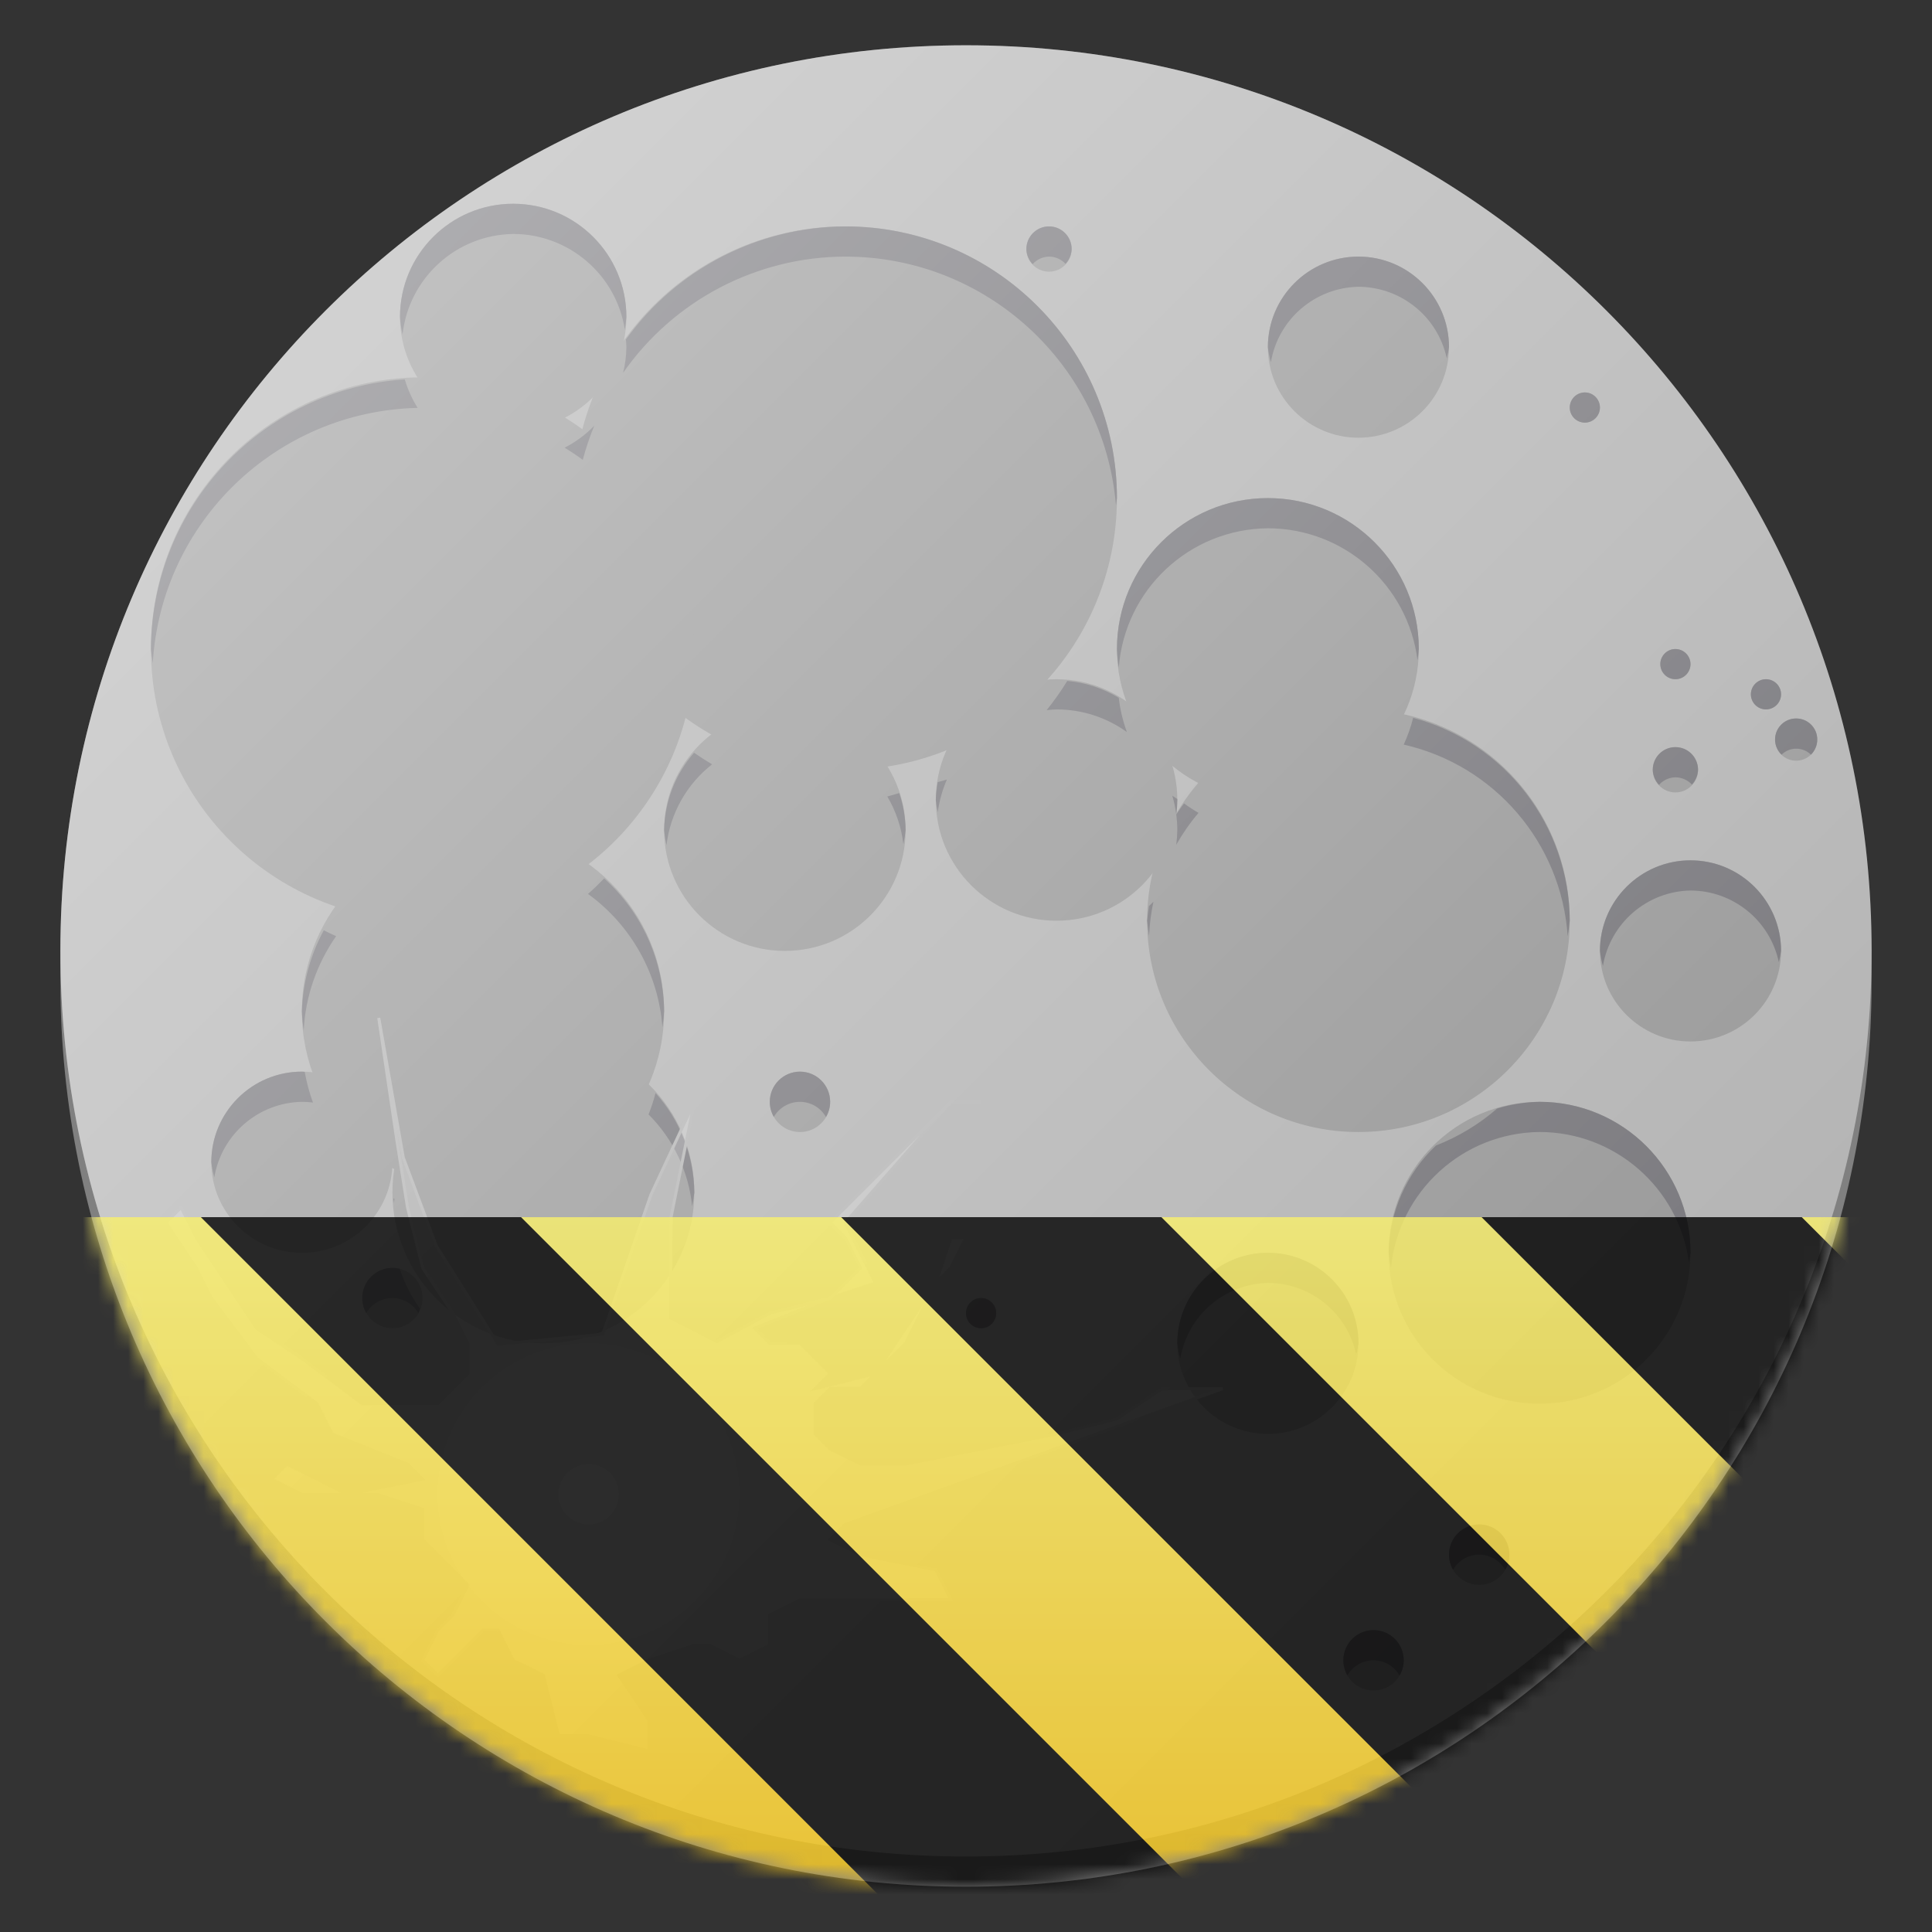 <?xml version="1.0" encoding="UTF-8"?>
<svg height="128px" viewBox="0 0 128 128" width="128px" xmlns="http://www.w3.org/2000/svg" xmlns:xlink="http://www.w3.org/1999/xlink">
    <rect x="0" y="0" width="128" height="128" fill="#333333" stroke="none"/>
    <linearGradient id="a" gradientUnits="userSpaceOnUse" x1="21.574" x2="106.426" y1="20.574" y2="105.426">
        <stop offset="0" stop-color="#ffffff" stop-opacity="0.4"/>
        <stop offset="1" stop-color="#ffffff" stop-opacity="0"/>
    </linearGradient>
    <clipPath id="b">
        <rect height="128" width="128"/>
    </clipPath>
    <clipPath id="c">
        <rect height="128" width="128"/>
    </clipPath>
    <filter id="d" height="100%" width="100%" x="0%" y="0%">
        <feColorMatrix in="SourceGraphic" type="matrix" values="0 0 0 0 1 0 0 0 0 1 0 0 0 0 1 0 0 0 1 0"/>
    </filter>
    <mask id="e">
        <g clip-path="url(#c)" filter="url(#d)">
            <g clip-path="url(#b)">
                <path d="m 124 65 c 0 33.137 -26.863 60 -60 60 s -60 -26.863 -60 -60 s 26.863 -60 60 -60 s 60 26.863 60 60 z m 0 0" fill="#808080"/>
                <path d="m 124 63 c 0 33.137 -26.863 60 -60 60 s -60 -26.863 -60 -60 s 26.863 -60 60 -60 s 60 26.863 60 60 z m 0 0" fill="#b3b3b3"/>
                <path d="m 74 33 c 0 9.941 -8.059 18 -18 18 s -18 -8.059 -18 -18 s 8.059 -18 18 -18 s 18 8.059 18 18 z m 0 0" fill="#989898"/>
                <path d="m 71 16.5 c 0 0.828 -0.672 1.5 -1.5 1.5 s -1.5 -0.672 -1.5 -1.5 s 0.672 -1.5 1.5 -1.5 s 1.5 0.672 1.5 1.5 z m 0 0" fill="#989898"/>
                <path d="m 94 43 c 0 5.523 -4.477 10 -10 10 s -10 -4.477 -10 -10 s 4.477 -10 10 -10 s 10 4.477 10 10 z m 0 0" fill="#989898"/>
                <path d="m 104 61 c 0 7.73 -6.27 14 -14 14 s -14 -6.27 -14 -14 s 6.27 -14 14 -14 s 14 6.27 14 14 z m 0 0" fill="#989898"/>
                <path d="m 118 63 c 0 3.312 -2.688 6 -6 6 s -6 -2.688 -6 -6 s 2.688 -6 6 -6 s 6 2.688 6 6 z m 0 0" fill="#989898"/>
                <path d="m 112 83 c 0 5.523 -4.477 10 -10 10 s -10 -4.477 -10 -10 s 4.477 -10 10 -10 s 10 4.477 10 10 z m 0 0" fill="#989898"/>
                <path d="m 90 89 c 0 3.312 -2.688 6 -6 6 s -6 -2.688 -6 -6 s 2.688 -6 6 -6 s 6 2.688 6 6 z m 0 0" fill="#989898"/>
                <path d="m 78 53 c 0 4.418 -3.582 8 -8 8 s -8 -3.582 -8 -8 s 3.582 -8 8 -8 s 8 3.582 8 8 z m 0 0" fill="#989898"/>
                <path d="m 46 79 c 0 5.523 -4.477 10 -10 10 s -10 -4.477 -10 -10 s 4.477 -10 10 -10 s 10 4.477 10 10 z m 0 0" fill="#989898"/>
                <path d="m 26 77 c 0 3.312 -2.688 6 -6 6 s -6 -2.688 -6 -6 s 2.688 -6 6 -6 s 6 2.688 6 6 z m 0 0" fill="#989898"/>
                <path d="m 46 43 c 0 9.941 -8.059 18 -18 18 s -18 -8.059 -18 -18 s 8.059 -18 18 -18 s 18 8.059 18 18 z m 0 0" fill="#989898"/>
                <path d="m 60 55 c 0 4.418 -3.582 8 -8 8 s -8 -3.582 -8 -8 s 3.582 -8 8 -8 s 8 3.582 8 8 z m 0 0" fill="#989898"/>
                <path d="m 41.5 21 c 0 4.141 -3.359 7.5 -7.5 7.5 s -7.5 -3.359 -7.5 -7.5 s 3.359 -7.5 7.5 -7.5 s 7.5 3.359 7.5 7.5 z m 0 0" fill="#989898"/>
                <path d="m 96 23 c 0 3.312 -2.688 6 -6 6 s -6 -2.688 -6 -6 s 2.688 -6 6 -6 s 6 2.688 6 6 z m 0 0" fill="#989898"/>
                <path d="m 106 27 c 0 0.551 -0.449 1 -1 1 s -1 -0.449 -1 -1 s 0.449 -1 1 -1 s 1 0.449 1 1 z m 0 0" fill="#989898"/>
                <path d="m 120.398 49 c 0 0.773 -0.625 1.398 -1.398 1.398 s -1.398 -0.625 -1.398 -1.398 s 0.625 -1.398 1.398 -1.398 s 1.398 0.625 1.398 1.398 z m 0 0" fill="#989898"/>
                <path d="m 118 46 c 0 0.551 -0.449 1 -1 1 s -1 -0.449 -1 -1 s 0.449 -1 1 -1 s 1 0.449 1 1 z m 0 0" fill="#989898"/>
                <path d="m 112 44 c 0 0.551 -0.449 1 -1 1 s -1 -0.449 -1 -1 s 0.449 -1 1 -1 s 1 0.449 1 1 z m 0 0" fill="#989898"/>
                <path d="m 112.5 51 c 0 0.828 -0.672 1.5 -1.5 1.5 s -1.5 -0.672 -1.5 -1.5 s 0.672 -1.5 1.5 -1.5 s 1.5 0.672 1.5 1.5 z m 0 0" fill="#989898"/>
                <path d="m 28 86 c 0 1.105 -0.895 2 -2 2 s -2 -0.895 -2 -2 s 0.895 -2 2 -2 s 2 0.895 2 2 z m 0 0" fill="#989898"/>
                <path d="m 93 110 c 0 1.105 -0.895 2 -2 2 s -2 -0.895 -2 -2 s 0.895 -2 2 -2 s 2 0.895 2 2 z m 0 0" fill="#989898"/>
                <path d="m 100 103 c 0 1.105 -0.895 2 -2 2 s -2 -0.895 -2 -2 s 0.895 -2 2 -2 s 2 0.895 2 2 z m 0 0" fill="#989898"/>
                <path d="m 66 87 c 0 0.551 -0.449 1 -1 1 s -1 -0.449 -1 -1 s 0.449 -1 1 -1 s 1 0.449 1 1 z m 0 0" fill="#989898"/>
                <path d="m 55 73 c 0 1.105 -0.895 2 -2 2 s -2 -0.895 -2 -2 s 0.895 -2 2 -2 s 2 0.895 2 2 z m 0 0" fill="#989898"/>
                <path d="m 44 67 c 0 6.629 -5.371 12 -12 12 s -12 -5.371 -12 -12 s 5.371 -12 12 -12 s 12 5.371 12 12 z m 0 0" fill="#989898"/>
                <path d="m 34 13.5 c -4.141 0 -7.5 3.359 -7.5 7.5 c 0.023 0.391 0.082 0.777 0.168 1.16 c 0.422 -3.75 3.559 -6.602 7.332 -6.66 c 3.684 0.004 6.82 2.688 7.395 6.324 c 0.051 -0.273 0.086 -0.547 0.105 -0.824 c 0 -4.141 -3.359 -7.5 -7.5 -7.5 z m 22 1.5 c -5.766 0.027 -11.168 2.812 -14.531 7.492 c 0.016 0.172 0.027 0.34 0.031 0.508 c -0.008 0.57 -0.078 1.141 -0.215 1.695 c 3.359 -4.809 8.852 -7.68 14.715 -7.695 c 9.359 0 17.156 7.172 17.938 16.5 c 0.023 -0.168 0.043 -0.332 0.062 -0.5 c 0 -9.941 -8.059 -18 -18 -18 z m 13.5 0 c -0.828 0 -1.5 0.672 -1.5 1.5 c 0.008 0.375 0.156 0.73 0.414 1 c 0.277 -0.309 0.672 -0.492 1.086 -0.5 c 0.414 0.004 0.812 0.176 1.094 0.48 c 0.25 -0.266 0.395 -0.613 0.406 -0.98 c 0 -0.828 -0.672 -1.5 -1.5 -1.5 z m 20.5 2 c -3.312 0 -6 2.688 -6 6 c 0.039 0.34 0.105 0.672 0.199 1 c 0.48 -2.844 2.918 -4.945 5.801 -5 c 2.824 0.008 5.262 1.984 5.852 4.742 c 0.066 -0.242 0.113 -0.492 0.148 -0.742 c 0 -3.312 -2.688 -6 -6 -6 z m -63.184 8.137 c -9.422 0.617 -16.766 8.418 -16.816 17.863 c 0.031 0.312 0.07 0.625 0.121 0.938 c 0.559 -9.344 8.191 -16.699 17.551 -16.914 c -0.371 -0.586 -0.656 -1.223 -0.855 -1.887 z m 78.184 0.863 c -0.551 0 -1 0.449 -1 1 s 0.449 1 1 1 s 1 -0.449 1 -1 s -0.449 -1 -1 -1 z m -65.629 2.207 c -0.57 0.59 -1.23 1.078 -1.961 1.453 c 0.414 0.254 0.812 0.52 1.199 0.805 c 0.207 -0.77 0.457 -1.523 0.762 -2.258 z m 44.629 4.793 c -5.523 0 -10 4.477 -10 10 c 0.016 0.414 0.055 0.828 0.121 1.238 c 0.395 -5.176 4.688 -9.191 9.879 -9.238 c 5.035 0.004 9.281 3.75 9.914 8.742 c 0.039 -0.246 0.066 -0.492 0.086 -0.742 c 0 -5.523 -4.477 -10 -10 -10 z m 27 10 c -0.551 0 -1 0.449 -1 1 s 0.449 1 1 1 s 1 -0.449 1 -1 s -0.449 -1 -1 -1 z m 6 2 c -0.551 0 -1 0.449 -1 1 s 0.449 1 1 1 s 1 -0.449 1 -1 s -0.449 -1 -1 -1 z m -46.293 0.113 c -0.41 0.672 -0.867 1.32 -1.363 1.934 c 0.219 -0.023 0.438 -0.039 0.656 -0.047 c 1.672 0 3.301 0.523 4.66 1.5 c -0.27 -0.734 -0.449 -1.496 -0.539 -2.27 c -1.039 -0.629 -2.207 -1.012 -3.414 -1.117 z m 22.918 2.445 c -0.152 0.609 -0.363 1.203 -0.625 1.773 c 6.023 1.367 10.441 6.523 10.863 12.688 c 0.059 -0.34 0.105 -0.68 0.137 -1.02 c -0.035 -6.305 -4.285 -11.809 -10.375 -13.441 z m 25.375 0.043 c -0.773 -0.004 -1.402 0.625 -1.398 1.398 c 0 0.379 0.156 0.738 0.43 1 c 0.262 -0.254 0.605 -0.398 0.969 -0.398 c 0.367 0 0.719 0.141 0.98 0.398 c 0.266 -0.262 0.418 -0.625 0.418 -1 c 0.004 -0.773 -0.625 -1.402 -1.398 -1.398 z m -8 1.898 c -0.828 0 -1.5 0.672 -1.5 1.5 c 0.008 0.375 0.156 0.73 0.414 1 c 0.277 -0.309 0.672 -0.492 1.086 -0.5 c 0.414 0.004 0.812 0.176 1.094 0.48 c 0.25 -0.266 0.395 -0.613 0.406 -0.98 c 0 -0.828 -0.672 -1.5 -1.5 -1.5 z m -65.016 0.371 c -1.246 1.422 -1.949 3.238 -1.984 5.129 c 0.031 0.336 0.086 0.668 0.156 1 c 0.254 -2.117 1.344 -4.047 3.023 -5.359 c -0.406 -0.242 -0.805 -0.496 -1.195 -0.77 z m 16.75 1.777 c -0.199 0.062 -0.402 0.117 -0.609 0.172 c -0.07 0.391 -0.113 0.785 -0.125 1.18 c 0.027 0.273 0.07 0.543 0.129 0.812 c 0.102 -0.746 0.305 -1.477 0.605 -2.164 z m -3.156 0.895 c -0.262 0.082 -0.527 0.156 -0.793 0.227 c 0.578 0.969 0.938 2.051 1.066 3.168 c 0.066 -0.309 0.117 -0.621 0.148 -0.938 c -0.012 -0.836 -0.152 -1.664 -0.422 -2.457 z m 18.09 0.176 c 0.121 0.406 0.207 0.816 0.262 1.238 c 0.043 -0.32 0.066 -0.637 0.07 -0.957 c 0 -0.02 0 -0.043 0 -0.062 c -0.113 -0.07 -0.223 -0.145 -0.332 -0.219 z m 0.777 0.508 c -0.18 0.238 -0.352 0.484 -0.512 0.734 c 0.043 0.348 0.066 0.691 0.066 1.039 c -0.004 0.324 -0.027 0.645 -0.07 0.969 c 0.426 -0.75 0.918 -1.457 1.477 -2.113 c -0.332 -0.191 -0.652 -0.402 -0.961 -0.629 z m 33.555 3.773 c -3.312 0 -6 2.688 -6 6 c 0.039 0.34 0.105 0.672 0.199 1 c 0.48 -2.844 2.918 -4.945 5.801 -5 c 2.824 0.008 5.262 1.984 5.852 4.742 c 0.066 -0.242 0.113 -0.492 0.148 -0.742 c 0 -3.312 -2.688 -6 -6 -6 z m -71.973 1.199 c -0.344 0.355 -0.699 0.699 -1.07 1.027 c 2.863 2.074 4.668 5.305 4.93 8.832 c 0.055 -0.352 0.09 -0.703 0.113 -1.059 c -0.035 -3.363 -1.477 -6.555 -3.973 -8.801 z m 36.391 1.543 c -0.098 0.098 -0.195 0.195 -0.293 0.289 c -0.055 0.324 -0.094 0.645 -0.125 0.969 c 0.031 0.332 0.074 0.66 0.129 0.988 c 0.035 -0.754 0.133 -1.508 0.289 -2.246 z m -54.965 1.891 c -0.898 1.652 -1.395 3.488 -1.453 5.367 c 0.016 0.422 0.059 0.844 0.121 1.262 c 0.117 -2.238 0.863 -4.398 2.148 -6.238 c -0.273 -0.121 -0.547 -0.254 -0.816 -0.391 z m -1.453 9.367 c -3.312 0 -6 2.688 -6 6 c 0.039 0.34 0.105 0.672 0.199 1 c 0.48 -2.844 2.918 -4.945 5.801 -5 c 0.246 0 0.492 0.016 0.734 0.047 c -0.242 -0.66 -0.422 -1.344 -0.547 -2.035 c -0.062 -0.004 -0.125 -0.008 -0.188 -0.012 z m 33 0 c -1.105 0 -2 0.895 -2 2 c 0 0.352 0.094 0.695 0.266 1 c 0.359 -0.617 1.02 -1 1.734 -1 c 0.715 0.004 1.371 0.387 1.723 1.008 c 0.18 -0.305 0.277 -0.652 0.277 -1.008 c 0 -1.105 -0.895 -2 -2 -2 z m -9.57 1.418 c -0.125 0.484 -0.277 0.957 -0.461 1.418 c 1.637 1.633 2.656 3.781 2.887 6.082 c 0.062 -0.305 0.109 -0.609 0.145 -0.918 c -0.027 -2.434 -0.941 -4.773 -2.57 -6.582 z m 58.57 0.582 c -0.953 0.016 -1.898 0.164 -2.812 0.445 c -1.199 1.043 -2.57 1.871 -4.051 2.449 c -1.961 1.852 -3.09 4.41 -3.137 7.105 c 0.035 0.336 0.09 0.668 0.156 1 c 0.512 -5.07 4.75 -8.945 9.844 -9 c 4.996 0.004 9.223 3.695 9.898 8.645 c 0.039 -0.211 0.074 -0.43 0.102 -0.645 c 0 -5.523 -4.477 -10 -10 -10 z m -75.938 6.395 c 0.016 0.102 0.031 0.203 0.047 0.305 c 0.008 -0.09 0.016 -0.18 0.023 -0.266 c -0.023 -0.012 -0.047 -0.023 -0.07 -0.039 z m 57.938 3.605 c -3.312 0 -6 2.688 -6 6 c 0.039 0.34 0.105 0.672 0.199 1 c 0.48 -2.844 2.918 -4.945 5.801 -5 c 2.824 0.008 5.262 1.984 5.852 4.742 c 0.066 -0.242 0.113 -0.492 0.148 -0.742 c 0 -3.312 -2.688 -6 -6 -6 z m -58 1 c -1.105 0 -2 0.895 -2 2 c 0 0.352 0.094 0.695 0.266 1 c 0.359 -0.617 1.02 -1 1.734 -1 c 0.715 0.004 1.371 0.387 1.723 1.008 c 0.039 -0.102 0.07 -0.207 0.09 -0.316 c -0.566 -0.805 -1.016 -1.691 -1.328 -2.629 c -0.156 -0.039 -0.32 -0.062 -0.484 -0.062 z m 39 2 c -0.551 0 -1 0.449 -1 1 s 0.449 1 1 1 s 1 -0.449 1 -1 s -0.449 -1 -1 -1 z m 33 15 c -1.105 0 -2 0.895 -2 2 c 0 0.352 0.094 0.695 0.266 1 c 0.359 -0.617 1.02 -1 1.734 -1 c 0.715 0.004 1.371 0.387 1.723 1.008 c 0.18 -0.305 0.277 -0.652 0.277 -1.008 c 0 -1.105 -0.895 -2 -2 -2 z m -7 7 c -1.105 0 -2 0.895 -2 2 c 0 0.352 0.094 0.695 0.266 1 c 0.359 -0.617 1.02 -1 1.734 -1 c 0.715 0.004 1.371 0.387 1.723 1.008 c 0.18 -0.305 0.277 -0.652 0.277 -1.008 c 0 -1.105 -0.895 -2 -2 -2 z m 0 0" fill="#77767b"/>
                <path d="m 43.125 251.156 l 2.875 -6.156 l -1.531 7.594 l -0.059 6.707 l 3.09 1.574 l 3.5 -1.875 l 4 -1 l 2 -2 l -1 -2 l -1 -1 l 8 -8 h 2 h -2 l -7 8 l 2 4 l -3 1 l -5 2 l 1 1 h 2 l 2 2 l -1 1 l 4 -1 l 4 -6 l 1 -3 h 2 h -1 l -1 2 l -1 1 l -2 4 l -3 3 h -2 l -1 1 v 2 l 1 1 l 2 1 h 3 l 10 -2 l 4 -1 l 3 -2 h 4 l -25 9 l -1 1 l 2 1 l 5 1 l 1 2 h -10 l -2 1 v 2 l -2 1 l -2 -1 h -1 l -3 1 l -2 1 l 2 3 v 2 l -4 -1 h -2 l -1 -4 l -2 -1 l -1 -2 h -1 l -3 3 l -1 -1 l 1 -2 l 1 -1 l 1 -2 l -3 -3 v -2 l -3 -1 h -5 l -2 -1 l 1 -1 l 4 2 l 5 -1 l -1 -1 l -5 -2 l -1 -2 l -4 -3 l -3 -4 l -1 -2 l -2 -3 l 1 -1 l 1 2 l 4 6 l 3 2 l 4 3 h 5 l 2 -2 v -2 l -1 -2 l -2 -3 l -1 -4 l -0.719 -4.531 l -1.188 -8.031 l 1.625 9.25 l 2.176 5.828 l 4.105 6.543 l 6.934 -0.664 z m 0 0" fill="#ffffff" fill-opacity="0.2" stroke="#b4b4b4" stroke-width="0.2" transform="matrix(1 0 0 1 0 -172)"/>
                <path d="m 49 99 c 0 5.523 -4.477 10 -10 10 s -10 -4.477 -10 -10 s 4.477 -10 10 -10 s 10 4.477 10 10 z m 0 0" fill="#ffffff" fill-opacity="0.102"/>
                <path d="m 41 99 c 0 1.105 -0.895 2 -2 2 s -2 -0.895 -2 -2 s 0.895 -2 2 -2 s 2 0.895 2 2 z m 0 0" fill="#f5f5f5" fill-opacity="0.302"/>
                <path d="m 124 63 c 0 33.137 -26.863 60 -60 60 s -60 -26.863 -60 -60 s 26.863 -60 60 -60 s 60 26.863 60 60 z m 0 0" fill="url(#a)"/>
            </g>
        </g>
    </mask>
    <mask id="f">
        <g filter="url(#d)">
            <rect fill-opacity="0.8" height="128" width="128"/>
        </g>
    </mask>
    <linearGradient id="g" gradientTransform="matrix(0 0.37 -0.985 0 295.385 -30.36)" gradientUnits="userSpaceOnUse" x1="300" x2="428" y1="235" y2="235">
        <stop offset="0" stop-color="#f9f06b"/>
        <stop offset="1" stop-color="#f5c211"/>
    </linearGradient>
    <clipPath id="h">
        <rect height="128" width="128"/>
    </clipPath>
    <clipPath id="i">
        <rect height="128" width="128"/>
    </clipPath>
    <path d="m 124 65 c 0 33.137 -26.863 60 -60 60 s -60 -26.863 -60 -60 s 26.863 -60 60 -60 s 60 26.863 60 60 z m 0 0" fill="#808080"/>
    <path d="m 124 63 c 0 33.137 -26.863 60 -60 60 s -60 -26.863 -60 -60 s 26.863 -60 60 -60 s 60 26.863 60 60 z m 0 0" fill="#b3b3b3"/>
    <g fill="#989898">
        <path d="m 74 33 c 0 9.941 -8.059 18 -18 18 s -18 -8.059 -18 -18 s 8.059 -18 18 -18 s 18 8.059 18 18 z m 0 0"/>
        <path d="m 71 16.5 c 0 0.828 -0.672 1.5 -1.5 1.5 s -1.5 -0.672 -1.5 -1.5 s 0.672 -1.5 1.5 -1.5 s 1.5 0.672 1.5 1.5 z m 0 0"/>
        <path d="m 94 43 c 0 5.523 -4.477 10 -10 10 s -10 -4.477 -10 -10 s 4.477 -10 10 -10 s 10 4.477 10 10 z m 0 0"/>
        <path d="m 104 61 c 0 7.73 -6.27 14 -14 14 s -14 -6.27 -14 -14 s 6.27 -14 14 -14 s 14 6.27 14 14 z m 0 0"/>
        <path d="m 118 63 c 0 3.312 -2.688 6 -6 6 s -6 -2.688 -6 -6 s 2.688 -6 6 -6 s 6 2.688 6 6 z m 0 0"/>
        <path d="m 112 83 c 0 5.523 -4.477 10 -10 10 s -10 -4.477 -10 -10 s 4.477 -10 10 -10 s 10 4.477 10 10 z m 0 0"/>
        <path d="m 90 89 c 0 3.312 -2.688 6 -6 6 s -6 -2.688 -6 -6 s 2.688 -6 6 -6 s 6 2.688 6 6 z m 0 0"/>
        <path d="m 78 53 c 0 4.418 -3.582 8 -8 8 s -8 -3.582 -8 -8 s 3.582 -8 8 -8 s 8 3.582 8 8 z m 0 0"/>
        <path d="m 46 79 c 0 5.523 -4.477 10 -10 10 s -10 -4.477 -10 -10 s 4.477 -10 10 -10 s 10 4.477 10 10 z m 0 0"/>
        <path d="m 26 77 c 0 3.312 -2.688 6 -6 6 s -6 -2.688 -6 -6 s 2.688 -6 6 -6 s 6 2.688 6 6 z m 0 0"/>
        <path d="m 46 43 c 0 9.941 -8.059 18 -18 18 s -18 -8.059 -18 -18 s 8.059 -18 18 -18 s 18 8.059 18 18 z m 0 0"/>
        <path d="m 60 55 c 0 4.418 -3.582 8 -8 8 s -8 -3.582 -8 -8 s 3.582 -8 8 -8 s 8 3.582 8 8 z m 0 0"/>
        <path d="m 41.5 21 c 0 4.141 -3.359 7.5 -7.5 7.5 s -7.5 -3.359 -7.5 -7.5 s 3.359 -7.5 7.5 -7.5 s 7.5 3.359 7.5 7.5 z m 0 0"/>
        <path d="m 96 23 c 0 3.312 -2.688 6 -6 6 s -6 -2.688 -6 -6 s 2.688 -6 6 -6 s 6 2.688 6 6 z m 0 0"/>
        <path d="m 106 27 c 0 0.551 -0.449 1 -1 1 s -1 -0.449 -1 -1 s 0.449 -1 1 -1 s 1 0.449 1 1 z m 0 0"/>
        <path d="m 120.398 49 c 0 0.773 -0.625 1.398 -1.398 1.398 s -1.398 -0.625 -1.398 -1.398 s 0.625 -1.398 1.398 -1.398 s 1.398 0.625 1.398 1.398 z m 0 0"/>
        <path d="m 118 46 c 0 0.551 -0.449 1 -1 1 s -1 -0.449 -1 -1 s 0.449 -1 1 -1 s 1 0.449 1 1 z m 0 0"/>
        <path d="m 112 44 c 0 0.551 -0.449 1 -1 1 s -1 -0.449 -1 -1 s 0.449 -1 1 -1 s 1 0.449 1 1 z m 0 0"/>
        <path d="m 112.5 51 c 0 0.828 -0.672 1.5 -1.5 1.5 s -1.5 -0.672 -1.5 -1.5 s 0.672 -1.5 1.5 -1.5 s 1.5 0.672 1.5 1.5 z m 0 0"/>
        <path d="m 28 86 c 0 1.105 -0.895 2 -2 2 s -2 -0.895 -2 -2 s 0.895 -2 2 -2 s 2 0.895 2 2 z m 0 0"/>
        <path d="m 93 110 c 0 1.105 -0.895 2 -2 2 s -2 -0.895 -2 -2 s 0.895 -2 2 -2 s 2 0.895 2 2 z m 0 0"/>
        <path d="m 100 103 c 0 1.105 -0.895 2 -2 2 s -2 -0.895 -2 -2 s 0.895 -2 2 -2 s 2 0.895 2 2 z m 0 0"/>
        <path d="m 66 87 c 0 0.551 -0.449 1 -1 1 s -1 -0.449 -1 -1 s 0.449 -1 1 -1 s 1 0.449 1 1 z m 0 0"/>
        <path d="m 55 73 c 0 1.105 -0.895 2 -2 2 s -2 -0.895 -2 -2 s 0.895 -2 2 -2 s 2 0.895 2 2 z m 0 0"/>
        <path d="m 44 67 c 0 6.629 -5.371 12 -12 12 s -12 -5.371 -12 -12 s 5.371 -12 12 -12 s 12 5.371 12 12 z m 0 0"/>
    </g>
    <path d="m 34 13.5 c -4.141 0 -7.5 3.359 -7.5 7.5 c 0.023 0.391 0.082 0.777 0.168 1.16 c 0.422 -3.75 3.559 -6.602 7.332 -6.66 c 3.684 0.004 6.82 2.688 7.395 6.324 c 0.051 -0.273 0.086 -0.547 0.105 -0.824 c 0 -4.141 -3.359 -7.5 -7.5 -7.5 z m 22 1.5 c -5.766 0.027 -11.168 2.812 -14.531 7.492 c 0.016 0.172 0.027 0.34 0.031 0.508 c -0.008 0.57 -0.078 1.141 -0.215 1.695 c 3.359 -4.809 8.852 -7.68 14.715 -7.695 c 9.359 0 17.156 7.172 17.938 16.5 c 0.023 -0.168 0.043 -0.332 0.062 -0.5 c 0 -9.941 -8.059 -18 -18 -18 z m 13.5 0 c -0.828 0 -1.5 0.672 -1.5 1.5 c 0.008 0.375 0.156 0.73 0.414 1 c 0.277 -0.309 0.672 -0.492 1.086 -0.5 c 0.414 0.004 0.812 0.176 1.094 0.48 c 0.25 -0.266 0.395 -0.613 0.406 -0.98 c 0 -0.828 -0.672 -1.5 -1.5 -1.5 z m 20.5 2 c -3.312 0 -6 2.688 -6 6 c 0.039 0.34 0.105 0.672 0.199 1 c 0.48 -2.844 2.918 -4.945 5.801 -5 c 2.824 0.008 5.262 1.984 5.852 4.742 c 0.066 -0.242 0.113 -0.492 0.148 -0.742 c 0 -3.312 -2.688 -6 -6 -6 z m -63.184 8.137 c -9.422 0.617 -16.766 8.418 -16.816 17.863 c 0.031 0.312 0.07 0.625 0.121 0.938 c 0.559 -9.344 8.191 -16.699 17.551 -16.914 c -0.371 -0.586 -0.656 -1.223 -0.855 -1.887 z m 78.184 0.863 c -0.551 0 -1 0.449 -1 1 s 0.449 1 1 1 s 1 -0.449 1 -1 s -0.449 -1 -1 -1 z m -65.629 2.207 c -0.57 0.59 -1.23 1.078 -1.961 1.453 c 0.414 0.254 0.812 0.52 1.199 0.805 c 0.207 -0.77 0.457 -1.523 0.762 -2.258 z m 44.629 4.793 c -5.523 0 -10 4.477 -10 10 c 0.016 0.414 0.055 0.828 0.121 1.238 c 0.395 -5.176 4.688 -9.191 9.879 -9.238 c 5.035 0.004 9.281 3.75 9.914 8.742 c 0.039 -0.246 0.066 -0.492 0.086 -0.742 c 0 -5.523 -4.477 -10 -10 -10 z m 27 10 c -0.551 0 -1 0.449 -1 1 s 0.449 1 1 1 s 1 -0.449 1 -1 s -0.449 -1 -1 -1 z m 6 2 c -0.551 0 -1 0.449 -1 1 s 0.449 1 1 1 s 1 -0.449 1 -1 s -0.449 -1 -1 -1 z m -46.293 0.113 c -0.41 0.672 -0.867 1.32 -1.363 1.934 c 0.219 -0.023 0.438 -0.039 0.656 -0.047 c 1.672 0 3.301 0.523 4.66 1.5 c -0.27 -0.734 -0.449 -1.496 -0.539 -2.27 c -1.039 -0.629 -2.207 -1.012 -3.414 -1.117 z m 22.918 2.445 c -0.152 0.609 -0.363 1.203 -0.625 1.773 c 6.023 1.367 10.441 6.523 10.863 12.688 c 0.059 -0.34 0.105 -0.68 0.137 -1.02 c -0.035 -6.305 -4.285 -11.809 -10.375 -13.441 z m 25.375 0.043 c -0.773 -0.004 -1.402 0.625 -1.398 1.398 c 0 0.379 0.156 0.738 0.43 1 c 0.262 -0.254 0.605 -0.398 0.969 -0.398 c 0.367 0 0.719 0.141 0.98 0.398 c 0.266 -0.262 0.418 -0.625 0.418 -1 c 0.004 -0.773 -0.625 -1.402 -1.398 -1.398 z m -8 1.898 c -0.828 0 -1.5 0.672 -1.5 1.5 c 0.008 0.375 0.156 0.73 0.414 1 c 0.277 -0.309 0.672 -0.492 1.086 -0.5 c 0.414 0.004 0.812 0.176 1.094 0.48 c 0.25 -0.266 0.395 -0.613 0.406 -0.98 c 0 -0.828 -0.672 -1.5 -1.5 -1.5 z m -65.016 0.371 c -1.246 1.422 -1.949 3.238 -1.984 5.129 c 0.031 0.336 0.086 0.668 0.156 1 c 0.254 -2.117 1.344 -4.047 3.023 -5.359 c -0.406 -0.242 -0.805 -0.496 -1.195 -0.77 z m 16.75 1.777 c -0.199 0.062 -0.402 0.117 -0.609 0.172 c -0.07 0.391 -0.113 0.785 -0.125 1.18 c 0.027 0.273 0.07 0.543 0.129 0.812 c 0.102 -0.746 0.305 -1.477 0.605 -2.164 z m -3.156 0.895 c -0.262 0.082 -0.527 0.156 -0.793 0.227 c 0.578 0.969 0.938 2.051 1.066 3.168 c 0.066 -0.309 0.117 -0.621 0.148 -0.938 c -0.012 -0.836 -0.152 -1.664 -0.422 -2.457 z m 18.09 0.176 c 0.121 0.406 0.207 0.816 0.262 1.238 c 0.043 -0.32 0.066 -0.637 0.07 -0.957 c 0 -0.02 0 -0.043 0 -0.062 c -0.113 -0.07 -0.223 -0.145 -0.332 -0.219 z m 0.777 0.508 c -0.18 0.238 -0.352 0.484 -0.512 0.734 c 0.043 0.348 0.066 0.691 0.066 1.039 c -0.004 0.324 -0.027 0.645 -0.07 0.969 c 0.426 -0.75 0.918 -1.457 1.477 -2.113 c -0.332 -0.191 -0.652 -0.402 -0.961 -0.629 z m 33.555 3.773 c -3.312 0 -6 2.688 -6 6 c 0.039 0.34 0.105 0.672 0.199 1 c 0.48 -2.844 2.918 -4.945 5.801 -5 c 2.824 0.008 5.262 1.984 5.852 4.742 c 0.066 -0.242 0.113 -0.492 0.148 -0.742 c 0 -3.312 -2.688 -6 -6 -6 z m -71.973 1.199 c -0.344 0.355 -0.699 0.699 -1.07 1.027 c 2.863 2.074 4.668 5.305 4.93 8.832 c 0.055 -0.352 0.09 -0.703 0.113 -1.059 c -0.035 -3.363 -1.477 -6.555 -3.973 -8.801 z m 36.391 1.543 c -0.098 0.098 -0.195 0.195 -0.293 0.289 c -0.055 0.324 -0.094 0.645 -0.125 0.969 c 0.031 0.332 0.074 0.66 0.129 0.988 c 0.035 -0.754 0.133 -1.508 0.289 -2.246 z m -54.965 1.891 c -0.898 1.652 -1.395 3.488 -1.453 5.367 c 0.016 0.422 0.059 0.844 0.121 1.262 c 0.117 -2.238 0.863 -4.398 2.148 -6.238 c -0.273 -0.121 -0.547 -0.254 -0.816 -0.391 z m -1.453 9.367 c -3.312 0 -6 2.688 -6 6 c 0.039 0.34 0.105 0.672 0.199 1 c 0.48 -2.844 2.918 -4.945 5.801 -5 c 0.246 0 0.492 0.016 0.734 0.047 c -0.242 -0.66 -0.422 -1.344 -0.547 -2.035 c -0.062 -0.004 -0.125 -0.008 -0.188 -0.012 z m 33 0 c -1.105 0 -2 0.895 -2 2 c 0 0.352 0.094 0.695 0.266 1 c 0.359 -0.617 1.02 -1 1.734 -1 c 0.715 0.004 1.371 0.387 1.723 1.008 c 0.18 -0.305 0.277 -0.652 0.277 -1.008 c 0 -1.105 -0.895 -2 -2 -2 z m -9.57 1.418 c -0.125 0.484 -0.277 0.957 -0.461 1.418 c 1.637 1.633 2.656 3.781 2.887 6.082 c 0.062 -0.305 0.109 -0.609 0.145 -0.918 c -0.027 -2.434 -0.941 -4.773 -2.57 -6.582 z m 58.57 0.582 c -0.953 0.016 -1.898 0.164 -2.812 0.445 c -1.199 1.043 -2.57 1.871 -4.051 2.449 c -1.961 1.852 -3.09 4.41 -3.137 7.105 c 0.035 0.336 0.09 0.668 0.156 1 c 0.512 -5.07 4.75 -8.945 9.844 -9 c 4.996 0.004 9.223 3.695 9.898 8.645 c 0.039 -0.211 0.074 -0.43 0.102 -0.645 c 0 -5.523 -4.477 -10 -10 -10 z m -75.938 6.395 c 0.016 0.102 0.031 0.203 0.047 0.305 c 0.008 -0.09 0.016 -0.18 0.023 -0.266 c -0.023 -0.012 -0.047 -0.023 -0.07 -0.039 z m 57.938 3.605 c -3.312 0 -6 2.688 -6 6 c 0.039 0.34 0.105 0.672 0.199 1 c 0.48 -2.844 2.918 -4.945 5.801 -5 c 2.824 0.008 5.262 1.984 5.852 4.742 c 0.066 -0.242 0.113 -0.492 0.148 -0.742 c 0 -3.312 -2.688 -6 -6 -6 z m -58 1 c -1.105 0 -2 0.895 -2 2 c 0 0.352 0.094 0.695 0.266 1 c 0.359 -0.617 1.02 -1 1.734 -1 c 0.715 0.004 1.371 0.387 1.723 1.008 c 0.039 -0.102 0.07 -0.207 0.09 -0.316 c -0.566 -0.805 -1.016 -1.691 -1.328 -2.629 c -0.156 -0.039 -0.32 -0.062 -0.484 -0.062 z m 39 2 c -0.551 0 -1 0.449 -1 1 s 0.449 1 1 1 s 1 -0.449 1 -1 s -0.449 -1 -1 -1 z m 33 15 c -1.105 0 -2 0.895 -2 2 c 0 0.352 0.094 0.695 0.266 1 c 0.359 -0.617 1.02 -1 1.734 -1 c 0.715 0.004 1.371 0.387 1.723 1.008 c 0.18 -0.305 0.277 -0.652 0.277 -1.008 c 0 -1.105 -0.895 -2 -2 -2 z m -7 7 c -1.105 0 -2 0.895 -2 2 c 0 0.352 0.094 0.695 0.266 1 c 0.359 -0.617 1.02 -1 1.734 -1 c 0.715 0.004 1.371 0.387 1.723 1.008 c 0.18 -0.305 0.277 -0.652 0.277 -1.008 c 0 -1.105 -0.895 -2 -2 -2 z m 0 0" fill="#77767b"/>
    <path d="m 43.125 79.156 l 2.875 -6.156 l -1.531 7.594 l -0.059 6.707 l 3.09 1.574 l 3.5 -1.875 l 4 -1 l 2 -2 l -1 -2 l -1 -1 l 8 -8 h 2 h -2 l -7 8 l 2 4 l -3 1 l -5 2 l 1 1 h 2 l 2 2 l -1 1 l 4 -1 l 4 -6 l 1 -3 h 2 h -1 l -1 2 l -1 1 l -2 4 l -3 3 h -2 l -1 1 v 2 l 1 1 l 2 1 h 3 l 10 -2 l 4 -1 l 3 -2 h 4 l -25 9 l -1 1 l 2 1 l 5 1 l 1 2 h -10 l -2 1 v 2 l -2 1 l -2 -1 h -1 l -3 1 l -2 1 l 2 3 v 2 l -4 -1 h -2 l -1 -4 l -2 -1 l -1 -2 h -1 l -3 3 l -1 -1 l 1 -2 l 1 -1 l 1 -2 l -3 -3 v -2 l -3 -1 h -5 l -2 -1 l 1 -1 l 4 2 l 5 -1 l -1 -1 l -5 -2 l -1 -2 l -4 -3 l -3 -4 l -1 -2 l -2 -3 l 1 -1 l 1 2 l 4 6 l 3 2 l 4 3 h 5 l 2 -2 v -2 l -1 -2 l -2 -3 l -1 -4 l -0.719 -4.531 l -1.188 -8.031 l 1.625 9.25 l 2.176 5.828 l 4.105 6.543 l 6.934 -0.664 z m 0 0" fill="#ffffff" fill-opacity="0.2" stroke="#b4b4b4" stroke-width="0.2"/>
    <path d="m 49 99 c 0 5.523 -4.477 10 -10 10 s -10 -4.477 -10 -10 s 4.477 -10 10 -10 s 10 4.477 10 10 z m 0 0" fill="#ffffff" fill-opacity="0.102"/>
    <path d="m 41 99 c 0 1.105 -0.895 2 -2 2 s -2 -0.895 -2 -2 s 0.895 -2 2 -2 s 2 0.895 2 2 z m 0 0" fill="#f5f5f5" fill-opacity="0.302"/>
    <path d="m 124 63 c 0 33.137 -26.863 60 -60 60 s -60 -26.863 -60 -60 s 26.863 -60 60 -60 s 60 26.863 60 60 z m 0 0" fill="url(#a)"/>
    <g clip-path="url(#i)" mask="url(#e)">
        <g clip-path="url(#h)" mask="url(#f)">
            <path d="m 128 80.641 v 47.359 h -128 v -47.359 z m 0 0" fill="url(#g)"/>
            <path d="m 13.309 80.641 l 47.355 47.359 h 21.215 l -47.359 -47.359 z m 42.422 0 l 47.363 47.359 h 21.215 l -47.363 -47.359 z m 42.43 0 l 29.84 29.84 v -21.211 l -8.629 -8.629 z m -98.16 7.906 v 21.215 l 18.238 18.238 h 21.215 z m 0 0"/>
        </g>
    </g>
</svg>
